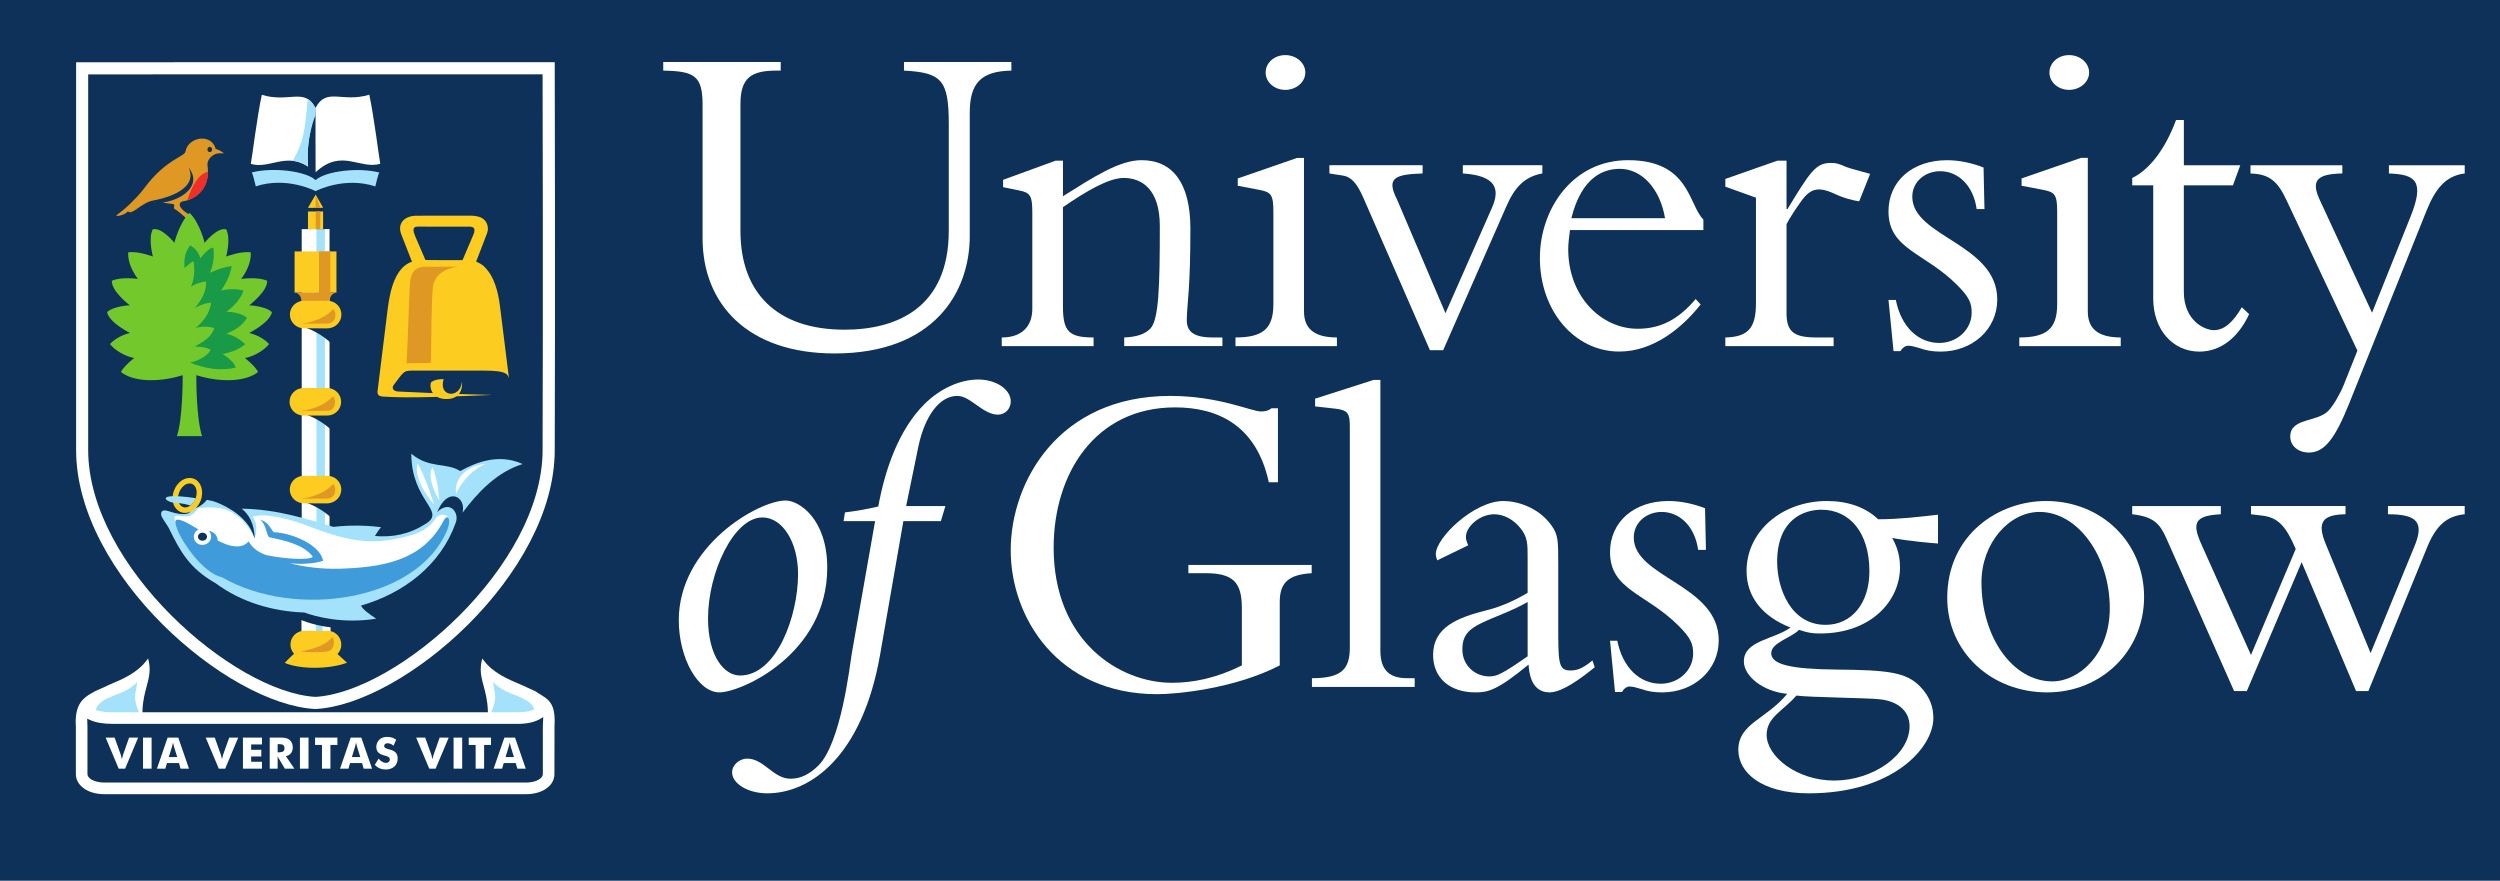 <?xml version="1.0" encoding="UTF-8" standalone="no"?>
<svg
   width="162.618pt"
   height="57.289pt"
   viewBox="0 0 162.618 57.289"
   version="1.1"
   id="svg896"
   sodipodi:docname="UoG_keyline.svg"
   inkscape:version="1.2.1 (9c6d41e4, 2022-07-14)"
   inkscape:export-filename="UoG_keyline.png"
   inkscape:export-xdpi="600"
   inkscape:export-ydpi="600"
   xmlns:inkscape="http://www.inkscape.org/namespaces/inkscape"
   xmlns:sodipodi="http://sodipodi.sourceforge.net/DTD/sodipodi-0.dtd"
   xmlns="http://www.w3.org/2000/svg"
   xmlns:svg="http://www.w3.org/2000/svg">
  <sodipodi:namedview
     id="namedview898"
     pagecolor="#ffffff"
     bordercolor="#666666"
     borderopacity="1.0"
     inkscape:showpageshadow="2"
     inkscape:pageopacity="0.0"
     inkscape:pagecheckerboard="0"
     inkscape:deskcolor="#d1d1d1"
     inkscape:document-units="pt"
     showgrid="false"
     inkscape:zoom="5.0271194"
     inkscape:cx="157.34657"
     inkscape:cy="54.007073"
     inkscape:window-width="1920"
     inkscape:window-height="1147"
     inkscape:window-x="0"
     inkscape:window-y="25"
     inkscape:window-maximized="0"
     inkscape:current-layer="svg896" />
  <defs
     id="defs710">
    <clipPath
       id="clip-0">
      <path
         clip-rule="nonzero"
         d="m 0,40 h 34 v 8.078 H 0 Z m 0,0"
         id="path692" />
    </clipPath>
    <clipPath
       id="clip-1">
      <path
         clip-rule="nonzero"
         d="m 0,39 h 32 v 9.078 H 0 Z m 0,0"
         id="path695" />
    </clipPath>
    <clipPath
       id="clip-2">
      <path
         clip-rule="nonzero"
         d="m 141,7 h 14.398 V 26 H 141 Z m 0,0"
         id="path698" />
    </clipPath>
    <clipPath
       id="clip-3">
      <path
         clip-rule="nonzero"
         d="M 42,21 H 61 V 48.078 H 42 Z m 0,0"
         id="path701" />
    </clipPath>
    <clipPath
       id="clip-4">
      <path
         clip-rule="nonzero"
         d="m 108,29 h 14 v 19.078 h -14 z m 0,0"
         id="path704" />
    </clipPath>
    <clipPath
       id="clip-5">
      <path
         clip-rule="nonzero"
         d="m 133,29 h 22.398 V 42 H 133 Z m 0,0"
         id="path707" />
    </clipPath>
  </defs>
  <rect
     style="fill:#0d3158;fill-opacity:1;stroke:none;stroke-width:0.75"
     id="rect1006"
     width="162.618"
     height="57.289"
     x="8.8817842e-16"
     y="4.4408921e-16"
     ry="0"
     rx="0" />
  <path
     fill-rule="nonzero"
     fill="#0d3158"
     fill-opacity="1"
     d="m 5.345,29.264 c -0.008,7.688 9.496,16.168 15.18,16.461 h -0.016 c 5.684,-0.293 15.188,-8.773 15.18,-16.465 0.039,-10.441 0,-24.82 0,-24.82 L 5.345,4.444 V 29.264"
     id="path712" />
  <path
     fill-rule="nonzero"
     fill="#ffffff"
     fill-opacity="1"
     d="M 5.736,4.838 V 29.264 c -0.004,7.566 9.469,15.762 14.781,16.066 5.312,-0.305 14.785,-8.5 14.777,-16.07 0.035,-9.363 0.008,-22.043 0,-24.426 z m 14.781,41.285 -0.02,-0.004 C 14.783,45.815 4.943,37.37 4.951,29.26 V 4.049 l 31.133,-0.004 v 0.395 c 0,0.145 0.039,14.5 0,24.824 0.008,8.105 -9.832,16.551 -15.547,16.855 l -0.02,0.004"
     id="path714" />
  <path
     fill-rule="nonzero"
     fill="#a3e2fa"
     fill-opacity="1"
     d="m 20.29,14.905 v 26.73 h 0.969 V 14.905 h -0.969"
     id="path716" />
  <path
     fill-rule="nonzero"
     fill="#fccc21"
     fill-opacity="1"
     d="m 27.146,14.741 c 0.863,-0.004 2.254,0.004 3.156,0.004 0.281,0 0.742,-0.086 0.484,0.535 -0.227,0.547 -0.559,1.312 -0.699,1.641 -0.477,0 -2.41,0 -2.414,-0.008 -0.152,-0.359 -0.375,-0.871 -0.652,-1.516 -0.148,-0.344 -0.223,-0.656 0.125,-0.656 z m -0.438,9.367 h 4.766 c 1.406,0 1.535,0.195 1.633,0.496 -0.059,-0.469 -0.363,-2.867 -0.574,-4.605 -0.055,-0.453 -0.215,-1.699 -0.84,-2.441 -0.199,-0.238 -0.297,-0.359 -0.723,-0.543 0.031,-0.094 0.422,-1.059 0.711,-1.84 0.148,-0.398 -0.012,-0.797 -0.316,-0.984 -0.27,-0.156 -0.609,-0.164 -0.852,-0.164 -1.633,0 -2.891,0.004 -3.395,0.004 -0.875,0 -1.281,0.555 -1.012,1.223 0.203,0.508 0.539,1.375 0.691,1.77 -1.074,0.359 -1.426,1.824 -1.582,3.094 -0.262,2.141 -0.613,4.992 -0.637,5.164 -0.039,0.273 -0.082,0.496 0.363,0.516 0.848,0.055 1.836,0.062 3.5,0.02 0.16,0.09 0.367,0.148 0.641,0.137 0.27,-0.004 0.469,-0.074 0.609,-0.176 0.68,-0.023 1.449,-0.055 2.332,-0.09 -0.773,-0.02 -1.504,-0.043 -2.172,-0.059 0.238,-0.301 0.215,-0.715 0.195,-0.793 -0.102,1.113 -1.551,1.008 -1.191,-0.176 -0.156,0 -0.562,0 -0.816,0.207 -0.07,0.176 -0.047,0.465 0.117,0.703 -0.938,-0.039 -1.711,-0.074 -2.273,-0.105 -0.289,-0.016 -0.426,-0.223 -0.281,-0.414 0.605,-0.793 0.645,-0.941 1.105,-0.941"
     id="path718" />
  <path
     fill-rule="nonzero"
     fill="#ffffff"
     fill-opacity="1"
     d="m 20.548,41.522 c 0,0.312 -0.207,0.57 -0.469,0.57 -0.258,0 -0.469,-0.258 -0.469,-0.57 v -2.652 c 0,-0.312 0.211,-0.57 0.469,-0.57 0.262,0 0.469,0.258 0.469,0.57 v 2.652"
     id="path720" />
  <path
     fill-rule="nonzero"
     fill="#df9823"
     fill-opacity="1"
     d="m 14.005,10.022 c 0.152,-0.063 0.367,-0.047 0.566,-0.047 -0.219,-0.184 -0.418,-0.254 -0.539,-0.285 -0.281,-1.062 -1.816,-0.773 -1.969,0.168 -0.055,0.34 -1.262,0.488 -2.641,2.336 -0.637,0.848 -1.52,1.586 -1.785,1.758 -0.27,0.164 0.383,0.117 0.688,-0.203 0.281,0.285 0.84,-0.57 1.676,-0.715 0.223,-0.039 3,-0.543 2.27,-2.133 0.98,1.258 -0.652,2.164 -1.684,2.266 0.09,0.047 0.625,0.09 0.688,0.113 0.152,0.055 -0.047,0.242 0.078,0.312 0.301,0.164 0.895,0.727 0.895,0.727 0,0 0.34,-0.117 0.188,-0.27 -0.461,-0.301 -0.586,-0.395 -0.699,-0.582 -0.012,-0.012 -0.156,-0.289 0.145,-0.371 0.434,-0.035 1.859,-0.543 1.617,-2.328 -0.039,-0.285 0.16,-0.59 0.508,-0.746"
     id="path722" />
  <path
     fill-rule="nonzero"
     fill="#0d3158"
     fill-opacity="1"
     d="m 13.798,9.725 c 0,0.094 -0.07,0.168 -0.152,0.168 -0.086,0 -0.152,-0.074 -0.152,-0.168 0,-0.094 0.066,-0.172 0.152,-0.172 0.082,0 0.152,0.078 0.152,0.172"
     id="path724" />
  <path
     fill-rule="nonzero"
     fill="#ffffff"
     fill-opacity="1"
     d="m 20.986,38.202 v 3.754 h 0.516 v -3.754 h -0.516"
     id="path726" />
  <path
     fill-rule="nonzero"
     fill="#fccc21"
     fill-opacity="1"
     d="m 21.955,42.542 c 0.156,-0.16 0.246,-0.375 0.246,-0.617 0,-0.488 -0.398,-0.895 -0.891,-0.895 h -1.52 c -0.496,0 -0.898,0.406 -0.898,0.895 0,0.234 0.09,0.438 0.234,0.598 -0.184,0.164 -0.512,0.484 -0.605,0.594 1.02,0.449 2.957,0.41 4.051,-0.008 -0.102,-0.086 -0.449,-0.41 -0.617,-0.566"
     id="path728" />
  <path
     fill-rule="nonzero"
     fill="#a3e2fa"
     fill-opacity="1"
     d="m 20.525,11.717 c 0,0.02 -0.004,0.016 -0.004,-0.008 -0.656,-0.59 -2.777,-0.844 -4.141,-0.492 0.09,0.164 0.199,0.695 0.258,0.906 2.012,-0.672 3.883,0.305 3.883,0.305 0,-0.004 0,-0.012 0.004,-0.016 0,0.004 0,0.016 0,0.02 0,0 1.875,-0.977 3.887,-0.305 0.055,-0.211 0.168,-0.738 0.258,-0.906 -1.363,-0.348 -3.484,-0.098 -4.145,0.496"
     id="path730" />
  <path
     fill-rule="nonzero"
     fill="#ffffff"
     fill-opacity="1"
     d="m 21.134,14.901 v 20.715 h 0.301 V 14.901 h -0.301"
     id="path732" />
  <path
     fill-rule="nonzero"
     fill="#ffffff"
     fill-opacity="1"
     d="m 19.626,14.905 v 19.219 h 0.957 v -19.219 h -0.957"
     id="path734" />
  <path
     fill-rule="nonzero"
     fill="#0d3158"
     fill-opacity="1"
     d="m 21.505,22.295 c 0.062,-0.223 0.09,-0.777 0,-0.953 -0.453,0 -1.152,0.004 -1.562,-0.008 0.938,0.344 1.562,0.961 1.562,0.961"
     id="path736" />
  <path
     fill-rule="nonzero"
     fill="#0d3158"
     fill-opacity="1"
     d="m 18.134,39.409 c 0.539,0.082 3.422,0.219 3.422,0.219 l 0.469,1.223 c 0,0 -2.516,-0.066 -3.891,-1.441"
     id="path738" />
  <path
     fill-rule="nonzero"
     fill="#a3e2fa"
     fill-opacity="1"
     d="m 29.935,30.643 c -0.902,-0.582 -1.996,-0.137 -3.18,-1.129 0.004,3.086 2.25,3.703 0.984,4.527 -1.125,0.734 -2.219,0.918 -3.352,0.824 0.098,-0.156 0.266,-0.434 0.402,-0.574 -1.391,-0.18 -2.598,-0.078 -3.109,-0.02 -1.727,-0.508 -3.645,-1.148 -5.957,-1.184 0.422,0.34 0.836,0.934 0.836,1.957 -0.352,-1.379 -1.789,-2.102 -2.492,-2.375 -0.211,-0.082 -0.41,-0.117 -0.613,-0.152 -0.105,0.141 -0.328,0.379 -0.699,0.52 -0.215,-0.113 -0.391,0.09 -0.359,0.156 0.012,0.031 0.008,0.062 -0.02,0.098 -0.207,0.266 -0.883,0.137 -1.387,-0.035 -0.582,-0.203 -0.559,0.199 -0.445,0.398 0.184,0.324 0.359,0.531 0.445,0.711 0.773,1.574 1.344,2.609 3.055,3.586 1.625,1.203 3.668,1.82 5.746,1.891 0.754,0.27 2.496,0.75 4.68,0.402 -0.422,-0.285 -0.848,-0.566 -0.988,-0.852 2.777,-0.801 5.176,-2.625 6.156,-5.375 0.012,-0.031 0.02,-0.062 0.031,-0.094 0.176,-0.602 -0.406,-1.402 -1.234,-0.613 0.715,-1.723 1.906,-0.977 1.652,0.043 0.949,-1.277 2.219,-2.648 3.91,-3.168 -1.547,-0.715 -3.066,-0.098 -4.062,0.457"
     id="path740" />
  <path
     fill-rule="nonzero"
     fill="#0d3158"
     fill-opacity="1"
     d="m 21.533,27.952 c 0.062,-0.227 0.09,-0.785 0,-0.957 -0.453,0 -1.148,0.008 -1.559,-0.004 0.934,0.34 1.559,0.961 1.559,0.961"
     id="path742" />
  <path
     fill-rule="nonzero"
     fill="#fccc21"
     fill-opacity="1"
     d="m 22.189,26.135 c 0,0.496 -0.406,0.895 -0.906,0.895 h -1.539 c -0.5,0 -0.91,-0.398 -0.91,-0.895 0,-0.496 0.41,-0.895 0.91,-0.895 h 1.539 c 0.5,0 0.906,0.398 0.906,0.895"
     id="path744" />
  <path
     fill-rule="nonzero"
     fill="#df9823"
     fill-opacity="1"
     d="m 21.255,26.725 c -0.902,0.012 -1.68,0 -1.68,0 0,0 1.273,-0.074 2.078,-0.938 0.215,0.141 0.254,0.938 -0.398,0.938"
     id="path746" />
  <path
     fill-rule="nonzero"
     fill="#0d3158"
     fill-opacity="1"
     d="m 21.548,33.682 c 0.062,-0.223 0.09,-0.781 0,-0.953 -0.453,0 -1.148,0.004 -1.559,-0.008 0.934,0.34 1.559,0.961 1.559,0.961"
     id="path748" />
  <path
     fill-rule="nonzero"
     fill="#fccc21"
     fill-opacity="1"
     d="m 22.201,31.842 c 0,0.492 -0.406,0.895 -0.906,0.895 h -1.539 c -0.5,0 -0.906,-0.402 -0.906,-0.895 0,-0.496 0.406,-0.891 0.906,-0.891 h 1.539 c 0.5,0 0.906,0.395 0.906,0.891"
     id="path750" />
  <path
     fill-rule="nonzero"
     fill="#df9823"
     fill-opacity="1"
     d="m 21.267,32.432 c -0.902,0.008 -1.676,-0.004 -1.676,-0.004 0,0 1.27,-0.07 2.074,-0.938 0.215,0.145 0.254,0.938 -0.398,0.941"
     id="path752" />
  <path
     fill-rule="nonzero"
     fill="#fccc21"
     fill-opacity="1"
     d="m 19.162,16.354 v 2.676 h 2.723 v -2.676 h -2.723"
     id="path754" />
  <path
     fill-rule="nonzero"
     fill="#df9823"
     fill-opacity="1"
     d="m 21.884,19.026 c -0.461,0.109 -0.434,0.496 -0.449,0.641 0,0 -1.098,0.008 -1.82,0 0.008,-0.043 0.023,-0.57 -0.453,-0.641 0,0 2.547,0 2.723,0"
     id="path756" />
  <path
     fill-rule="nonzero"
     fill="#df9823"
     fill-opacity="1"
     d="m 20.751,16.354 v 2.707 h 0.738 v -2.707 h -0.738"
     id="path758" />
  <path
     fill-rule="nonzero"
     fill="#fccc21"
     fill-opacity="1"
     d="m 11.896,32.979 c -0.137,-0.051 -0.211,-0.168 -0.25,-0.254 -0.086,-0.195 -0.086,-0.457 0.012,-0.703 0.094,-0.242 0.266,-0.441 0.465,-0.531 0.09,-0.035 0.219,-0.07 0.355,-0.02 0.203,0.082 0.316,0.305 0.316,0.574 0,0.125 -0.027,0.258 -0.074,0.383 -0.094,0.246 -0.27,0.441 -0.465,0.531 -0.09,0.039 -0.219,0.074 -0.359,0.02 z m 0.082,-1.812 c -0.285,0.129 -0.523,0.391 -0.652,0.727 -0.133,0.336 -0.133,0.688 -0.008,0.977 0.094,0.211 0.254,0.367 0.449,0.445 0.195,0.074 0.418,0.062 0.629,-0.031 0.289,-0.125 0.527,-0.391 0.656,-0.723 0.234,-0.602 0.031,-1.234 -0.441,-1.422 -0.199,-0.074 -0.422,-0.066 -0.633,0.027"
     id="path760" />
  <path
     fill-rule="nonzero"
     fill="#a3e2fa"
     fill-opacity="1"
     d="m 12.384,32.881 c -0.156,-0.047 -0.535,-0.156 -0.988,-0.172 -0.324,-0.012 -0.641,-0.195 -0.617,-0.293 0.016,-0.066 0.098,-0.105 0.234,-0.121 0.312,-0.047 0.988,-0.008 1.719,0.109 -0.062,0.176 -0.16,0.34 -0.348,0.477"
     id="path762" />
  <path
     fill-rule="nonzero"
     fill="#ef2f2a"
     fill-opacity="1"
     d="m 13.533,11.174 c -0.012,1.359 -1.051,1.785 -1.352,1.863 0.102,-0.301 0.523,-1.707 1.352,-1.863"
     id="path764" />
  <path
     fill-rule="nonzero"
     fill="#fccc21"
     fill-opacity="1"
     d="m 22.208,20.456 c 0,0.496 -0.402,0.898 -0.906,0.898 h -1.535 c -0.504,0 -0.91,-0.402 -0.91,-0.898 0,-0.492 0.406,-0.891 0.91,-0.891 h 1.535 c 0.504,0 0.906,0.398 0.906,0.891"
     id="path766" />
  <path
     fill-rule="nonzero"
     fill="#df9823"
     fill-opacity="1"
     d="m 21.279,21.049 c -0.902,0.008 -1.68,0 -1.68,0 0,0 1.273,-0.078 2.078,-0.941 0.215,0.145 0.254,0.938 -0.398,0.941"
     id="path768" />
  <path
     fill-rule="nonzero"
     fill="#ffffff"
     fill-opacity="1"
     d="m 15.248,33.424 c 0.98,0.652 1.312,1.621 1.312,1.621 0,0 0.324,-0.809 -0.121,-1.438 0.891,-0.258 2.441,0.148 3.84,0.695 2.055,0.805 3.594,1.074 5.156,0.805 1.566,-0.266 2.387,-0.59 2.891,-1.371 0.266,-0.414 1.059,-0.328 0.836,0.297 -0.223,0.625 -1.195,2.414 -3.023,2.906 -1.836,0.492 -4.859,1.312 -9.328,0.195 -1.199,-0.301 -4.008,-1.047 -5.156,-2.523 -0.23,-0.297 -0.289,-0.848 -0.301,-0.934 -0.012,-0.105 0.059,-0.16 0.309,-0.117 0.785,0.141 0.938,-0.16 1.23,-0.492 0.32,-0.043 1.457,-0.242 2.355,0.355"
     id="path770" />
  <path
     fill-rule="nonzero"
     fill="#409bdb"
     fill-opacity="1"
     d="m 28.833,33.909 c -1.367,2.598 -4.012,3 -6.773,3.086 -1.125,0.027 -2.242,-0.109 -3.207,-0.355 0.812,0.082 1.652,0.016 2.164,-0.164 -0.199,-1.039 -1.977,-1.797 -3.219,-1.863 -0.234,-0.27 -0.301,-0.617 -0.871,-0.82 0.402,0.371 0.367,0.887 0.57,1.152 1.016,0.207 2.254,0.469 2.848,1.266 -0.207,0.27 -2.043,0.117 -3.047,-0.109 -0.43,-0.16 -0.879,-0.418 -1.121,-0.887 -0.477,0.535 -1.234,0.344 -2.016,-0.047 -0.012,-0.301 -0.199,-0.57 -0.602,-0.645 0.086,0.129 0.109,0.27 0.109,0.379 -0.883,-0.508 -1.723,-1.129 -2.145,-1.098 -0.598,0.047 1.309,3.391 2.918,3.746 4.777,2.758 12.766,1.547 14.66,-3.105 0.266,-0.672 0.031,-1.105 -0.27,-0.535"
     id="path772" />
  <path
     fill-rule="nonzero"
     fill="#ffffff"
     fill-opacity="1"
     d="m 13.736,34.858 c 0.023,0.289 -0.203,0.555 -0.516,0.582 -0.309,0.035 -0.582,-0.18 -0.609,-0.473 -0.031,-0.293 0.199,-0.555 0.508,-0.586 0.309,-0.031 0.586,0.184 0.617,0.477"
     id="path774" />
  <path
     fill-rule="nonzero"
     fill="#0d3158"
     fill-opacity="1"
     d="m 13.466,34.913 c 0,0.145 -0.133,0.258 -0.297,0.258 -0.16,0 -0.293,-0.113 -0.293,-0.258 0,-0.145 0.133,-0.262 0.293,-0.262 0.164,0 0.297,0.117 0.297,0.262"
     id="path776" />
  <path
     fill-rule="nonzero"
     fill="#ffffff"
     fill-opacity="1"
     d="m 27.165,30.147 c -0.328,1.133 1.07,2.66 1.07,2.66 0,0 -0.633,-1.98 -1.07,-2.66"
     id="path778" />
  <path
     fill-rule="nonzero"
     fill="#ffffff"
     fill-opacity="1"
     d="m 28.146,30.389 c -0.48,0.664 0.426,2.172 0.426,2.172 0,0 -0.051,-1.207 -0.426,-2.172"
     id="path780" />
  <path
     fill-rule="nonzero"
     fill="#ffffff"
     fill-opacity="1"
     d="m 29.665,32.112 c 0.383,-0.824 1.141,-1.652 1.949,-1.945 -1.68,0.203 -2.059,1.32 -1.949,1.945"
     id="path782" />
  <path
     fill-rule="nonzero"
     fill="#ffffff"
     fill-opacity="1"
     d="m 20.521,7.03 c -0.707,-1.371 -1.719,-0.316 -3.492,-0.863 -0.312,1.449 -0.625,4.043 -0.715,4.492 1.211,0.363 2.277,-0.77 3.723,0.176 -0.152,-1.875 0.449,-3.434 0.449,-3.434 0,0 0.02,-0.227 0.035,-0.371"
     id="path784" />
  <path
     fill-rule="nonzero"
     fill="#a3e2fa"
     fill-opacity="1"
     d="m 20.525,7.022 c -0.137,-0.242 -0.273,-0.449 -0.508,-0.582 -0.207,2.227 -0.262,2.711 -0.969,4.02 0.441,0.055 0.766,0.219 0.992,0.379 -0.16,-1.875 0.484,-3.348 0.484,-3.348 0,0 -0.004,-0.387 0,-0.469"
     id="path786" />
  <path
     fill-rule="nonzero"
     fill="#ffffff"
     fill-opacity="1"
     d="m 24.021,6.159 c -1.773,0.547 -2.789,-0.508 -3.496,0.863 0,0.469 -0.004,3.926 0.004,4.184 1.699,-1.586 2.867,-0.152 4.207,-0.555 -0.09,-0.445 -0.402,-3.039 -0.715,-4.492"
     id="path788" />
  <path
     fill-rule="nonzero"
     fill="#fccc21"
     fill-opacity="1"
     d="m 20.033,13.756 v 1.148 h 0.984 v -1.148 h -0.984"
     id="path790" />
  <path
     fill-rule="nonzero"
     fill="#fccc21"
     fill-opacity="1"
     d="m 20.533,12.659 0.488,0.855 -0.992,0.008 z m 0,0"
     id="path792" />
  <path
     fill-rule="nonzero"
     fill="#199545"
     fill-opacity="1"
     d="m 12.236,16.042 v -0.004 c -0.008,-0.004 -0.008,0 0,0.004"
     id="path794" />
  <path
     fill-rule="nonzero"
     fill="#73c82c"
     fill-opacity="1"
     d="m 16.205,21.659 c 0,0 1.352,-0.668 1.484,-1.355 -0.418,-0.402 -1.477,-0.445 -1.477,-0.445 0,0 1.215,-0.926 1.164,-1.594 -0.605,-0.285 -1.684,-0.121 -1.684,-0.121 0.5,-0.691 0.641,-1.242 0.621,-1.727 -0.629,-0.105 -1.602,0.27 -1.602,0.27 0,0 0.324,-1.164 0.004,-1.77 -0.586,-0.156 -1.406,0.875 -1.406,0.875 0,0 -0.293,-1.273 -0.977,-1.949 -0.688,0.676 -0.988,1.949 -0.988,1.949 0,0 -0.82,-1.031 -1.406,-0.875 -0.316,0.605 0.008,1.77 0.008,1.77 0,0 -0.973,-0.375 -1.609,-0.27 -0.016,0.484 0.129,1.035 0.629,1.727 0,0 -1.082,-0.164 -1.688,0.121 -0.051,0.668 1.164,1.594 1.164,1.594 0,0 -1.059,0.043 -1.477,0.445 0.137,0.688 1.488,1.355 1.488,1.355 0,0 -0.805,0.164 -1.297,0.723 0.312,0.414 1.02,0.812 1.57,0.906 -0.477,0.383 -0.742,0.684 -0.863,0.906 0.773,0.629 2.395,0.715 4.02,0.211 0,0.309 0.004,2.816 -0.375,3.965 h 1.637 c -0.379,-1.148 -0.375,-3.656 -0.375,-3.965 1.625,0.504 3.25,0.418 4.02,-0.211 -0.117,-0.223 -0.383,-0.523 -0.859,-0.906 0.551,-0.094 1.254,-0.492 1.57,-0.906 -0.496,-0.559 -1.297,-0.723 -1.297,-0.723"
     id="path796" />
  <path
     fill-rule="nonzero"
     fill="#199a47"
     fill-opacity="1"
     d="m 14.724,21.702 c 0.152,-0.082 0.938,-0.324 1.34,-1.023 -0.402,-0.391 -1.34,-0.402 -1.34,-0.402 0,0 0.836,-0.551 1.117,-1.375 -0.715,-0.207 -1.461,0 -1.461,0 0,0 0.613,-0.863 0.688,-1.594 -0.688,0.078 -1.414,0.438 -1.414,0.438 0.207,-0.453 0.309,-1.09 0.219,-1.645 -0.34,0.07 -0.652,0.461 -0.84,0.703 -0.172,-0.555 -0.469,-0.73 -0.672,-0.84 -0.332,0.488 -0.398,0.809 -0.359,1.48 0.113,-0.113 0.293,-0.289 0.582,-0.457 0.18,0.957 -0.16,1.656 -0.16,1.656 0,0 0.422,-0.273 0.98,-0.34 0.023,0.527 -0.172,1.078 -0.73,1.727 0,0 0.492,-0.297 1.059,-0.344 -0.09,0.746 -0.547,1.242 -1.016,1.668 0.316,-0.145 0.852,-0.133 1.223,-0.012 -0.191,0.566 -0.633,0.852 -1.277,1.203 0.398,0 0.809,0.055 1.039,0.211 -0.258,0.484 -0.891,0.715 -1.332,0.84 1.016,0.387 1.996,0.551 2.961,0.316 -0.07,-0.289 -0.434,-0.637 -0.859,-0.879 0.391,-0.09 0.969,-0.211 1.477,-0.645 -0.328,-0.328 -0.73,-0.551 -1.223,-0.688"
     id="path798" />
  <path
     fill-rule="nonzero"
     fill="#df9823"
     fill-opacity="1"
     d="m 21.623,41.432 c 0.133,0.156 0.227,0.906 -0.426,0.961 -1.117,0.086 -1.656,-0.027 -1.656,-0.027 0,0 1.5,-0.176 2.082,-0.934"
     id="path800" />
  <path
     fill-rule="nonzero"
     fill="#df9823"
     fill-opacity="1"
     d="m 26.665,18.463 c 0.066,-0.918 0.504,-1.133 1.094,-1.117 0.336,0.008 0.84,0.012 2.062,0 -0.688,0.062 -1.547,0.422 -1.66,1.32 -0.102,0.832 -0.109,3.711 -0.129,4.938 -0.605,0.023 -1.41,0 -1.59,0.047 0.09,-1.273 0.156,-4.27 0.223,-5.188"
     id="path802" />
  <path
     fill-rule="nonzero"
     fill="#df9823"
     fill-opacity="1"
     d="m 20.537,13.756 v 1.148 h 0.297 v -1.148 h -0.297"
     id="path804" />
  <path
     fill-rule="nonzero"
     fill="#df9823"
     fill-opacity="1"
     d="m 20.833,13.522 -0.301,-0.863 v 0.855 z m 0,0"
     id="path806" />
  <path
     fill-rule="nonzero"
     fill="#0d3158"
     fill-opacity="1"
     d="m 33.701,47.084 c 0.598,0 1.105,-0.117 1.469,-0.34 l 0.168,-0.102 -0.027,0.59 v 3.105 c 0,0.102 -0.039,0.188 -0.125,0.266 -0.191,0.191 -0.59,0.309 -1.031,0.297 H 6.857 c -0.445,0.012 -0.852,-0.105 -1.047,-0.301 -0.078,-0.078 -0.121,-0.16 -0.121,-0.258 v -3.082 c 0,0.008 -0.012,-0.34 -0.012,-0.34 l -0.004,-0.172 0.152,0.07 c 0.371,0.176 0.863,0.266 1.473,0.266 H 33.701"
     id="path808" />
  <g
     clip-path="url(#clip-0)"
     id="g812"
     transform="translate(4.923,3.581)">
    <path
       fill="none"
       stroke-width="4.933"
       stroke-linecap="butt"
       stroke-linejoin="miter"
       stroke="#0d3158"
       stroke-opacity="1"
       stroke-miterlimit="4"
       d="m 287.773,45.761 c 5.977,0 11.055,1.172 14.688,3.398 l 1.68,1.016 -0.273,-5.898 V 13.222 c 0,-1.016 -0.391,-1.875 -1.25,-2.656 -1.914,-1.914 -5.898,-3.086 -10.312,-2.969 H 19.336 C 14.883,7.48 10.82,8.652 8.867,10.605 8.086,11.386 7.656,12.206 7.656,13.183 v 30.82 c 0,-0.078 -0.117,3.398 -0.117,3.398 L 7.5,49.12 9.023,48.417 C 12.734,46.659 17.656,45.761 23.75,45.761 Z m 0,0"
       transform="matrix(0.1,0,0,-0.1,0,48.08)"
       id="path810" />
  </g>
  <path
     fill-rule="nonzero"
     fill="#a3e2fa"
     fill-opacity="1"
     d="m 31.869,43.834 c 0.27,2.457 -0.027,2.074 0,2.781 0.23,0.059 2.082,0.418 2.746,0.059 0.664,-0.359 1.039,-0.531 0.73,-0.891 -0.305,-0.359 -1.84,-1.332 -2.453,-1.434 -0.613,-0.105 -0.855,-0.332 -1.023,-0.516"
     id="path814" />
  <path
     fill-rule="nonzero"
     fill="#a3e2fa"
     fill-opacity="1"
     d="m 9.29,43.913 c 0.23,0.77 -0.422,1.953 0.012,2.809 -0.371,-0.012 -2.543,0.09 -2.953,-0.062 -0.434,-0.16 -1.359,-0.48 -0.438,-0.98 0.922,-0.5 3.25,-1.395 3.379,-1.766"
     id="path816" />
  <g
     clip-path="url(#clip-1)"
     id="g820"
     transform="translate(4.923,3.581)">
    <path
       fill-rule="nonzero"
       fill="#ffffff"
       fill-opacity="1"
       d="m 28.777,43.504 c 0.598,0 1.105,-0.117 1.469,-0.34 l 0.168,-0.102 -0.027,0.59 v 3.105 c 0,0.102 -0.039,0.188 -0.125,0.266 -0.191,0.191 -0.59,0.309 -1.031,0.297 H 1.934 C 1.488,47.332 1.082,47.215 0.887,47.02 0.809,46.941 0.766,46.859 0.766,46.762 v -3.082 c 0,0.008 -0.012,-0.34 -0.012,-0.34 L 0.75,43.168 0.902,43.238 C 1.273,43.414 1.766,43.504 2.375,43.504 Z m -1.688,-0.895 c 0.133,-0.336 0.199,-0.617 0.199,-0.859 0,-0.199 -0.035,-0.359 -0.07,-0.516 -0.004,-0.027 -0.02,-0.113 -0.02,-0.113 l -0.047,-0.332 0.211,0.184 c 0.383,0.34 0.844,0.516 1.219,0.656 0,0 0.402,0.168 0.402,0.168 0.008,0.004 0.398,0.215 0.398,0.215 0.199,0.133 0.344,0.297 0.41,0.449 l 0.043,0.098 -0.098,0.043 C 29.574,42.668 29.273,42.75 28.777,42.75 h -1.75 z M 1.414,42.637 1.305,42.609 1.344,42.504 C 1.41,42.312 1.609,42.102 1.879,41.938 c 0.023,-0.012 0.188,-0.098 0.188,-0.098 0.012,-0.004 0.504,-0.211 0.504,-0.211 0.375,-0.141 0.84,-0.316 1.223,-0.656 L 4.008,40.781 3.953,41.129 3.941,41.211 C 3.906,41.363 3.863,41.539 3.863,41.75 c 0,0.25 0.066,0.531 0.199,0.859 L 4.125,42.75 h -1.75 c -0.371,0 -0.695,-0.039 -0.961,-0.113 z m 3.219,-3.289 c -0.613,0.84 -1.574,1.242 -2.426,1.602 0,0 -0.402,0.188 -0.402,0.188 -0.016,0.004 -0.391,0.172 -0.391,0.172 -0.008,0.004 -0.145,0.066 -0.145,0.066 0,0 -0.219,0.125 -0.219,0.125 C 0.418,41.844 0,42.289 0,43.387 l 0.012,0.316 v 3.066 c 0,0.297 0.121,0.57 0.352,0.793 0.348,0.344 0.926,0.531 1.582,0.516 h 27.277 c 0.648,0.016 1.219,-0.172 1.57,-0.516 0.23,-0.219 0.348,-0.496 0.348,-0.801 l 0.004,-2.539 v -0.543 c 0,-0.004 0.012,-0.391 0.012,-0.391 0,-0.941 -0.289,-1.305 -0.785,-1.605 -0.012,-0.008 -0.492,-0.312 -0.492,-0.312 0,0 -0.562,-0.254 -0.562,-0.254 -0.016,-0.008 -0.047,-0.027 -0.047,-0.027 0.012,0.008 -0.324,-0.141 -0.324,-0.141 -0.848,-0.359 -1.812,-0.762 -2.426,-1.602 0,0 -0.035,-0.043 -0.07,-0.094 -0.016,0.055 -0.031,0.117 -0.031,0.117 -0.051,0.195 -0.074,0.387 -0.074,0.59 0,0.367 0.086,0.695 0.188,1.074 0.117,0.434 0.254,0.941 0.277,1.609 L 26.812,42.75 H 4.344 V 42.645 C 4.367,41.977 4.508,41.469 4.617,41.062 4.719,40.684 4.812,40.332 4.812,39.961 c 0,-0.191 -0.023,-0.391 -0.074,-0.59 0,0 -0.016,-0.059 -0.031,-0.121 -0.035,0.047 -0.074,0.098 -0.074,0.098"
       id="path818" />
  </g>
  <path
     fill-rule="nonzero"
     fill="#ffffff"
     fill-opacity="1"
     d="m 6.873,47.979 h 0.582 l 0.406,1.129 c 0.012,0.027 0.031,0.117 0.066,0.273 0.039,-0.156 0.062,-0.246 0.074,-0.273 l 0.395,-1.129 h 0.59 l -0.848,2.02 h -0.418 l -0.848,-2.02"
     id="path822" />
  <path
     fill-rule="nonzero"
     fill="#ffffff"
     fill-opacity="1"
     d="m 9.302,47.979 v 2.02 h 0.559 v -2.02 h -0.559"
     id="path824" />
  <path
     fill-rule="nonzero"
     fill="#ffffff"
     fill-opacity="1"
     d="M 11.529,49.245 11.322,48.581 c -0.008,-0.035 -0.035,-0.125 -0.066,-0.273 -0.039,0.148 -0.062,0.238 -0.07,0.273 l -0.207,0.664 z m -0.625,-1.266 h 0.691 l 0.699,2.02 h -0.551 l -0.098,-0.363 h -0.785 l -0.105,0.363 h -0.547 l 0.695,-2.02"
     id="path826" />
  <path
     fill-rule="nonzero"
     fill="#ffffff"
     fill-opacity="1"
     d="m 13.38,47.979 h 0.59 l 0.402,1.129 c 0.008,0.027 0.031,0.117 0.066,0.273 0.035,-0.156 0.062,-0.246 0.07,-0.273 l 0.402,-1.129 h 0.586 l -0.848,2.02 H 14.232 l -0.852,-2.02"
     id="path828" />
  <path
     fill-rule="nonzero"
     fill="#ffffff"
     fill-opacity="1"
     d="m 15.802,47.979 h 1.238 v 0.445 h -0.703 v 0.348 h 0.66 v 0.434 h -0.66 v 0.344 h 0.703 v 0.449 h -1.238 v -2.02"
     id="path830" />
  <path
     fill-rule="nonzero"
     fill="#ffffff"
     fill-opacity="1"
     d="m 18.165,48.936 c 0.227,0 0.34,-0.074 0.34,-0.254 0,-0.211 -0.105,-0.277 -0.336,-0.277 h -0.109 v 0.531 z M 17.544,47.979 h 0.574 c 0.016,0 0.023,0 0.035,0 0.277,0 0.496,0 0.668,0.137 0.145,0.113 0.223,0.285 0.223,0.496 0,0.309 -0.156,0.512 -0.449,0.574 l 0.551,0.812 h -0.621 l -0.465,-0.789 v 0.789 h -0.516 v -2.02"
     id="path832" />
  <path
     fill-rule="nonzero"
     fill="#ffffff"
     fill-opacity="1"
     d="m 19.509,47.979 v 2.02 h 0.559 v -2.02 h -0.559"
     id="path834" />
  <path
     fill-rule="nonzero"
     fill="#ffffff"
     fill-opacity="1"
     d="m 20.943,48.456 h -0.449 v -0.477 h 1.453 v 0.477 h -0.453 v 1.543 H 20.943 V 48.456"
     id="path836" />
  <path
     fill-rule="nonzero"
     fill="#ffffff"
     fill-opacity="1"
     d="M 23.435,49.245 23.228,48.581 c -0.008,-0.035 -0.027,-0.125 -0.066,-0.273 -0.035,0.148 -0.062,0.238 -0.07,0.273 l -0.203,0.664 z m -0.621,-1.266 h 0.688 l 0.699,2.02 h -0.547 l -0.102,-0.363 h -0.781 l -0.105,0.363 h -0.547 l 0.695,-2.02"
     id="path838" />
  <path
     fill-rule="nonzero"
     fill="#ffffff"
     fill-opacity="1"
     d="m 25.107,49.624 c 0.148,0 0.25,-0.09 0.25,-0.207 0,-0.164 -0.109,-0.211 -0.34,-0.27 -0.363,-0.098 -0.539,-0.246 -0.539,-0.559 0,-0.375 0.273,-0.656 0.695,-0.656 0.227,0 0.426,0.059 0.598,0.18 l -0.172,0.395 c -0.125,-0.105 -0.262,-0.16 -0.387,-0.16 -0.133,0 -0.223,0.074 -0.223,0.168 0,0.148 0.141,0.176 0.32,0.227 0.359,0.094 0.559,0.227 0.559,0.602 0,0.418 -0.301,0.711 -0.773,0.711 -0.285,0 -0.504,-0.09 -0.719,-0.297 l 0.25,-0.41 c 0.16,0.188 0.32,0.277 0.48,0.277"
     id="path840" />
  <path
     fill-rule="nonzero"
     fill="#ffffff"
     fill-opacity="1"
     d="m 27.072,47.979 h 0.586 l 0.406,1.129 c 0.008,0.027 0.031,0.117 0.066,0.273 0.035,-0.156 0.062,-0.246 0.07,-0.273 l 0.398,-1.129 h 0.59 l -0.852,2.02 h -0.414 l -0.852,-2.02"
     id="path842" />
  <path
     fill-rule="nonzero"
     fill="#ffffff"
     fill-opacity="1"
     d="m 29.505,47.979 v 2.02 h 0.559 v -2.02 h -0.559"
     id="path844" />
  <path
     fill-rule="nonzero"
     fill="#ffffff"
     fill-opacity="1"
     d="m 30.939,48.456 h -0.449 v -0.477 h 1.449 v 0.477 h -0.449 v 1.543 H 30.939 V 48.456"
     id="path846" />
  <path
     fill-rule="nonzero"
     fill="#ffffff"
     fill-opacity="1"
     d="M 33.431,49.245 33.224,48.581 c -0.008,-0.035 -0.027,-0.125 -0.066,-0.273 -0.039,0.148 -0.062,0.238 -0.07,0.273 l -0.203,0.664 z m -0.621,-1.266 h 0.691 l 0.699,2.02 h -0.551 l -0.102,-0.363 h -0.781 l -0.105,0.363 h -0.551 l 0.699,-2.02"
     id="path848" />
  <path
     fill-rule="nonzero"
     fill="#ffffff"
     fill-opacity="1"
     d="m 65.787,4.034 v 0.559 c -1.992,0.035 -2.707,0.836 -2.707,2.734 v 8.023 c 0,3.684 -2.344,7.641 -8.793,7.641 -5.676,0 -8.586,-3.238 -8.586,-7.488 V 6.823 c 0,-1.902 -0.535,-2.195 -2.559,-2.23 v -0.559 h 7.641 v 0.559 H 50.513 c -1.633,0 -2.348,0.449 -2.348,2.172 v 8.262 c 0,4.008 2.348,6.418 6.773,6.418 3.359,0 6.777,-1.398 6.777,-6.445 V 8.073 c 0,-2.852 -0.449,-3.355 -2.914,-3.48 v -0.559 h 6.984"
     id="path850" />
  <path
     fill-rule="nonzero"
     fill="#ffffff"
     fill-opacity="1"
     d="m 69.142,19.928 c 0,1.633 0.387,2.023 1.992,2.023 v 0.562 h -5.973 v -0.562 c 1.305,0 1.988,-0.715 1.988,-1.875 v -6.238 c 0,-1.102 -0.117,-1.309 -0.891,-1.457 L 65.248,12.174 v -0.477 l 3.418,-1.246 h 0.477 v 2.312 c 1.992,-1.246 3.656,-2.344 5.113,-2.344 2.02,0 3.176,1.484 3.176,4.453 0,3.953 -0.207,4.727 -0.234,5.887 -0.031,0.801 0.445,1.191 1.66,1.191 h 0.656 v 0.562 h -6.387 v -0.562 c 0.859,-0.031 1.363,-0.238 1.691,-0.566 0.562,-0.566 0.625,-2.734 0.625,-6.684 0,-2.379 -1.16,-3.125 -2.352,-3.125 -0.949,0 -2.402,0.832 -3.949,1.902 v 6.449"
     id="path852" />
  <path
     fill-rule="nonzero"
     fill="#ffffff"
     fill-opacity="1"
     d="m 83.603,3.584 c 0.715,0 1.305,0.504 1.305,1.133 0,0.621 -0.59,1.129 -1.305,1.129 -0.715,0 -1.277,-0.508 -1.277,-1.129 0,-0.629 0.562,-1.133 1.277,-1.133 z m 1.219,16.672 c 0,1.039 0.566,1.695 2.141,1.695 v 0.562 h -6.598 v -0.562 c 1.812,0 2.465,-0.594 2.465,-2.172 v -5.973 c 0,-1.16 -0.148,-1.305 -0.918,-1.457 L 80.513,12.084 v -0.477 l 3.863,-1.336 h 0.445 v 9.984"
     id="path854" />
  <path
     fill-rule="nonzero"
     fill="#ffffff"
     fill-opacity="1"
     d="M 93.013,22.78 88.705,12.917 C 88.259,11.877 87.873,11.518 87.396,11.428 l -0.922,-0.145 v -0.535 h 6.062 v 0.535 c -1.812,0.059 -2.379,0.293 -1.664,1.691 l 3.152,7.398 3.027,-6.863 c 0.535,-1.219 0.27,-2.082 -1.898,-2.227 v -0.535 h 5.172 v 0.535 c -1.129,0.207 -1.789,0.859 -2.352,2.168 l -4.098,9.328 H 93.013"
     id="path856" />
  <path
     fill-rule="nonzero"
     fill="#ffffff"
     fill-opacity="1"
     d="m 108.306,14.194 c -0.324,-1.93 -1.516,-3.211 -2.941,-3.211 -0.98,0 -2.465,0.445 -3.152,3.211 z m -6.184,0.773 c -0.055,0.445 -0.113,0.859 -0.113,1.246 0,3.09 2.168,5.172 4.512,5.172 1.488,0 2.645,-0.594 3.777,-1.934 l 0.324,0.355 c -1.246,1.578 -3.117,3.062 -5.289,3.062 -2.91,0 -5.168,-2.645 -5.168,-6.09 0,-3.152 2.109,-6.359 5.734,-6.359 4.008,0 3.922,2.883 4.902,3.863 v 0.684 h -8.68"
     id="path858" />
  <path
     fill-rule="nonzero"
     fill="#ffffff"
     fill-opacity="1"
     d="m 116.208,20.342 c 0,1.219 0.449,1.609 1.934,1.609 h 1.129 v 0.562 h -7.043 v -0.562 c 1.516,-0.031 1.992,-0.656 1.992,-2.23 v -6.863 l -1.992,-0.715 v -0.504 l 3.387,-1.188 h 0.594 v 3.148 h 0.062 c 1.484,-2.438 1.84,-3 2.82,-3 0.359,0 0.445,0.027 1.012,0.266 0.297,0.117 0.832,0.238 1.543,0.445 l -0.711,1.785 c -0.445,-0.062 -1.012,-0.211 -1.578,-0.48 -0.324,-0.148 -0.68,-0.293 -1.039,-0.293 -0.531,0 -0.859,0.359 -1.16,0.773 -0.383,0.531 -0.711,1.039 -0.949,1.484 v 5.762"
     id="path860" />
  <path
     fill-rule="nonzero"
     fill="#ffffff"
     fill-opacity="1"
     d="m 123.318,19.51 c 0.355,1.785 1.484,2.797 2.824,2.797 1.188,0 2.109,-0.895 2.109,-1.965 0,-0.621 -0.148,-1.008 -0.953,-1.812 -2.109,-2.109 -4.457,-2.316 -4.457,-4.781 0,-1.961 1.547,-3.328 3.805,-3.328 0.801,0 1.633,0.18 2.379,0.477 l 0.059,2.703 h -0.508 c -0.207,-1.516 -1.188,-2.465 -2.375,-2.465 -0.98,0 -1.812,0.684 -1.812,1.66 0,2.617 5.527,3.062 5.527,6.688 0,1.93 -1.605,3.387 -3.688,3.387 -0.562,0 -0.977,-0.09 -1.305,-0.207 -0.328,-0.09 -0.566,-0.176 -0.801,-0.176 -0.18,0 -0.359,0.117 -0.508,0.352 h -0.445 l -0.328,-3.328 h 0.477"
     id="path862" />
  <path
     fill-rule="nonzero"
     fill="#ffffff"
     fill-opacity="1"
     d="m 134.587,3.584 c 0.715,0 1.305,0.504 1.305,1.133 0,0.621 -0.59,1.129 -1.305,1.129 -0.715,0 -1.277,-0.508 -1.277,-1.129 0,-0.629 0.562,-1.133 1.277,-1.133 z m 1.219,16.672 c 0,1.039 0.562,1.695 2.141,1.695 v 0.562 h -6.598 v -0.562 c 1.812,0 2.465,-0.594 2.465,-2.172 v -5.973 c 0,-1.16 -0.148,-1.305 -0.918,-1.457 l -1.398,-0.266 v -0.477 l 3.863,-1.336 h 0.445 v 9.984"
     id="path864" />
  <path
     fill-rule="nonzero"
     fill="#ffffff"
     fill-opacity="1"
     d="m 145.724,10.749 -0.477,1.305 h -3.195 v 6.926 c 0,1.867 1.336,2.496 1.961,2.496 0.652,0 1.246,-0.508 1.809,-1.492 l 0.477,0.449 c -0.711,1.547 -1.871,2.438 -3.238,2.438 -1.75,0 -3,-1.457 -3,-3.445 v -7.371 h -1.367 v -0.477 c 1.16,-0.562 2.168,-1.93 2.852,-3.773 h 0.508 v 2.945 h 3.672"
     id="path866" />
  <g
     clip-path="url(#clip-2)"
     id="g870"
     transform="translate(4.923,3.581)">
    <path
       fill-rule="nonzero"
       fill="#ffffff"
       fill-opacity="1"
       d="m 151.895,10.465 c 0.891,-2.258 0.324,-2.703 -1.426,-2.762 V 7.168 h 4.93 v 0.535 c -1.219,0.145 -1.898,0.98 -2.465,2.375 l -5.055,12.598 c -0.887,2.199 -1.57,3.18 -2.609,3.18 -0.715,0 -1.219,-0.445 -1.219,-1.039 0,-1.219 1.723,-0.922 2.465,-1.664 0.328,-0.328 0.773,-1.102 1.012,-1.691 l 0.891,-2.234 -4.605,-9.773 c -0.566,-1.215 -1.098,-1.723 -2.348,-1.75 V 7.168 h 5.973 v 0.535 c -1.812,0.027 -2.02,0.562 -1.426,1.812 l 3.359,7.246 2.523,-6.297"
       id="path868" />
  </g>
  <path
     fill-rule="nonzero"
     fill="#ffffff"
     fill-opacity="1"
     d="m 49.591,33.659 c -1.871,0 -3.535,3.594 -3.535,6.566 0,2.492 1.07,3.715 2.078,3.715 2.379,0 3.777,-3.863 3.777,-6.598 0,-2.082 -1.012,-3.684 -2.32,-3.684 z m 1.516,-1.102 c 0.863,0 2.703,1.188 2.703,4.371 0,5.645 -5.613,8.109 -7.012,8.109 -1.395,0 -2.645,-2.227 -2.645,-4.695 0,-4.812 5.172,-7.785 6.953,-7.785"
     id="path872" />
  <g
     clip-path="url(#clip-3)"
     id="g876"
     transform="translate(4.923,3.581)">
    <path
       fill-rule="nonzero"
       fill="#ffffff"
       fill-opacity="1"
       d="M 49.949,30.316 50.039,29.75 c 0.715,-0.09 1.426,-0.207 2.168,-0.387 0.445,-2.438 1.336,-4.992 3,-6.656 1.039,-1.039 2.348,-1.602 3.508,-1.602 1.16,0 2.109,0.652 2.109,1.426 0,0.473 -0.359,0.859 -0.836,0.859 -0.977,0 -1.781,-1.219 -2.641,-1.219 -1.16,0 -2.109,1.309 -2.527,3.27 l -0.801,3.895 h 2.555 l -0.297,0.98 h -2.438 l -1.512,8.676 c -1.16,6.656 -4.551,9.031 -7.344,9.031 -1.246,0 -2.285,-0.625 -2.285,-1.367 0,-0.477 0.477,-0.891 0.98,-0.891 1.098,0 1.691,1.309 2.824,1.309 0.684,0 1.273,-0.328 1.812,-0.863 1.484,-1.484 2.047,-6.562 2.168,-7.277 L 52,30.316 h -2.051"
       id="path874" />
  </g>
  <path
     fill-rule="nonzero"
     fill="#ffffff"
     fill-opacity="1"
     d="m 83.244,43.284 c -2.941,1.516 -6.715,1.871 -7.961,1.871 -6.508,0 -9.539,-5.02 -9.539,-9.359 0,-4.457 3.121,-10.043 10.371,-10.043 3.176,0 5.289,1.012 5.91,1.012 0.27,0 0.508,-0.059 0.684,-0.207 h 0.418 v 4.812 h -0.594 c -0.805,-3.715 -3.328,-4.871 -6.094,-4.871 -5.227,0 -7.902,4.34 -7.902,9.121 0,6.09 4.277,8.793 7.695,8.793 1.367,0 2.883,-0.297 4.547,-1.129 v -3.742 c 0,-1.691 -0.594,-2.258 -2.375,-2.258 h -1.102 v -0.535 h 8.02 v 0.535 c -1.484,0.09 -2.078,0.594 -2.078,1.871 v 4.129"
     id="path878" />
  <path
     fill-rule="nonzero"
     fill="#ffffff"
     fill-opacity="1"
     d="m 89.79,42.334 c 0,1.219 0.566,1.781 1.727,1.781 h 0.504 v 0.566 h -6.684 v -0.566 c 1.902,0 2.465,-0.562 2.465,-1.992 V 27.776 c 0,-0.836 -0.09,-1.098 -0.922,-1.191 L 85.544,26.436 v -0.504 l 3.805,-1.219 h 0.441 v 17.621"
     id="path880" />
  <path
     fill-rule="nonzero"
     fill="#ffffff"
     fill-opacity="1"
     d="m 99.369,39.155 c -0.562,0.328 -1.039,0.535 -1.754,0.832 -1.812,0.742 -2.492,1.043 -2.492,2.262 0,1.066 0.855,1.75 1.75,1.75 0.477,0 0.832,-0.148 2.496,-1.309 z m -5.883,-2.703 c -0.059,-0.18 -0.09,-0.27 -0.09,-0.418 0,-1.039 2.469,-3.445 4.398,-3.445 0.895,0 2.285,0.414 3.117,1.578 0.449,0.621 0.449,1.008 0.449,2.551 v 3.98 c 0,2.379 0,2.914 0.773,2.914 0.324,0 0.711,-0.031 1.453,-0.652 l 0.148,0.445 c -1.602,1.305 -2.438,1.633 -2.941,1.633 -1.219,0 -1.336,-1.34 -1.363,-1.809 -2.051,1.688 -2.645,1.809 -3.453,1.809 -1.719,0 -2.758,-0.98 -2.758,-2.434 0,-1.812 1.602,-2.438 3.504,-2.914 0.625,-0.148 1.605,-0.504 2.645,-1.129 v -2.348 c 0,-0.832 0,-1.309 -0.504,-1.902 -0.387,-0.477 -1.012,-0.859 -1.664,-0.859 -0.98,0 -1.844,0.832 -1.844,1.453 0,0.18 0.031,0.297 0.148,0.566 l -2.02,0.98"
     id="path882" />
  <path
     fill-rule="nonzero"
     fill="#ffffff"
     fill-opacity="1"
     d="m 105.201,41.678 c 0.359,1.785 1.484,2.797 2.824,2.797 1.188,0 2.109,-0.895 2.109,-1.961 0,-0.625 -0.148,-1.012 -0.953,-1.816 -2.105,-2.105 -4.453,-2.316 -4.453,-4.781 0,-1.961 1.543,-3.328 3.801,-3.328 0.801,0 1.633,0.18 2.379,0.473 l 0.059,2.707 h -0.508 c -0.207,-1.516 -1.188,-2.469 -2.375,-2.469 -0.98,0 -1.812,0.684 -1.812,1.664 0,2.617 5.527,3.062 5.527,6.688 0,1.93 -1.605,3.387 -3.684,3.387 -0.562,0 -0.98,-0.086 -1.309,-0.207 -0.324,-0.09 -0.566,-0.176 -0.801,-0.176 -0.18,0 -0.355,0.113 -0.504,0.355 h -0.449 l -0.324,-3.332 h 0.473"
     id="path884" />
  <g
     clip-path="url(#clip-4)"
     id="g888"
     transform="translate(4.923,3.581)">
    <path
       fill-rule="nonzero"
       fill="#ffffff"
       fill-opacity="1"
       d="m 113.559,29.574 c -1.133,0 -2.883,0.621 -2.883,3.387 0,1.75 0.891,4.102 3.148,4.102 1.723,0 2.852,-1.43 2.852,-3.48 0,-2.551 -1.305,-4.008 -3.117,-4.008 z m 0.832,17.617 c 2.523,0 4.898,-1.664 4.898,-3.535 0,-1.098 -0.918,-1.664 -1.988,-1.754 -0.773,-0.09 -4.516,-0.121 -5.375,-0.238 -0.836,0.98 -1.934,1.398 -1.934,2.555 0,1.398 1.961,2.973 4.398,2.973 z m 6.746,-15.418 c -0.449,-0.031 -1.848,-0.152 -2.973,-0.359 0.176,0.328 0.504,0.949 0.504,1.902 0,2.199 -1.898,4.309 -5.199,4.309 -0.562,0 -0.832,-0.059 -1.367,-0.238 -0.477,0.508 -1.812,0.832 -1.812,1.516 0,0.746 1.277,1.039 4.25,1.07 3.355,0.027 4.516,0.18 5.406,1.07 0.711,0.715 0.891,1.453 0.891,2.078 0,1.93 -2.613,4.902 -8.109,4.902 -3.09,0 -4.578,-1.367 -4.578,-2.824 0,-1.723 1.816,-1.988 3.18,-3.648 -1.602,-0.152 -2.82,-1.16 -2.82,-2.113 0,-1.367 1.992,-1.426 3.031,-2.199 -1.812,-0.711 -2.855,-1.988 -2.855,-3.684 0,-2.559 2.289,-4.547 5.23,-4.547 1.367,0 2.527,0.414 3.328,1.188 1.336,0 2.586,-0.148 3.895,-0.297 v 1.875"
       id="path886" />
  </g>
  <path
     fill-rule="nonzero"
     fill="#ffffff"
     fill-opacity="1"
     d="m 133.494,44.323 c 1.754,0 3.742,-1.781 3.742,-4.754 0,-3.387 -2.078,-6.27 -4.574,-6.27 -1.961,0 -3.773,2.023 -3.773,4.578 0,3.598 2.051,6.445 4.605,6.445 z m -0.414,-11.734 c 3.625,0 6.387,2.703 6.387,6.242 0,3.504 -2.762,6.207 -6.301,6.207 -3.68,0 -6.504,-2.672 -6.504,-6.148 0,-4.102 3.328,-6.301 6.418,-6.301"
     id="path890" />
  <g
     clip-path="url(#clip-5)"
     id="g894"
     transform="translate(4.923,3.581)">
    <path
       fill-rule="nonzero"
       fill="#ffffff"
       fill-opacity="1"
       d="m 148.332,41.371 -3.539,-8.383 -3.566,8.383 h -0.828 l -4.43,-9.988 c -0.414,-0.918 -0.836,-1.363 -2.199,-1.512 v -0.535 h 5.766 v 0.535 c -1.754,0.086 -1.875,0.594 -1.25,1.988 l 3.211,7.164 2.91,-6.895 c -0.652,-1.516 -1.16,-2.051 -2.199,-2.172 l -0.711,-0.086 v -0.535 h 6.148 v 0.535 c -1.457,0.027 -1.898,0.473 -1.277,1.957 l 2.91,7.074 2.855,-6.953 c 0.652,-1.574 0.148,-2.078 -1.727,-2.078 v -0.535 h 4.992 v 0.535 c -1.129,0.113 -1.84,0.68 -2.438,2.137 l -3.828,9.363 h -0.801"
       id="path892" />
  </g>
</svg>
